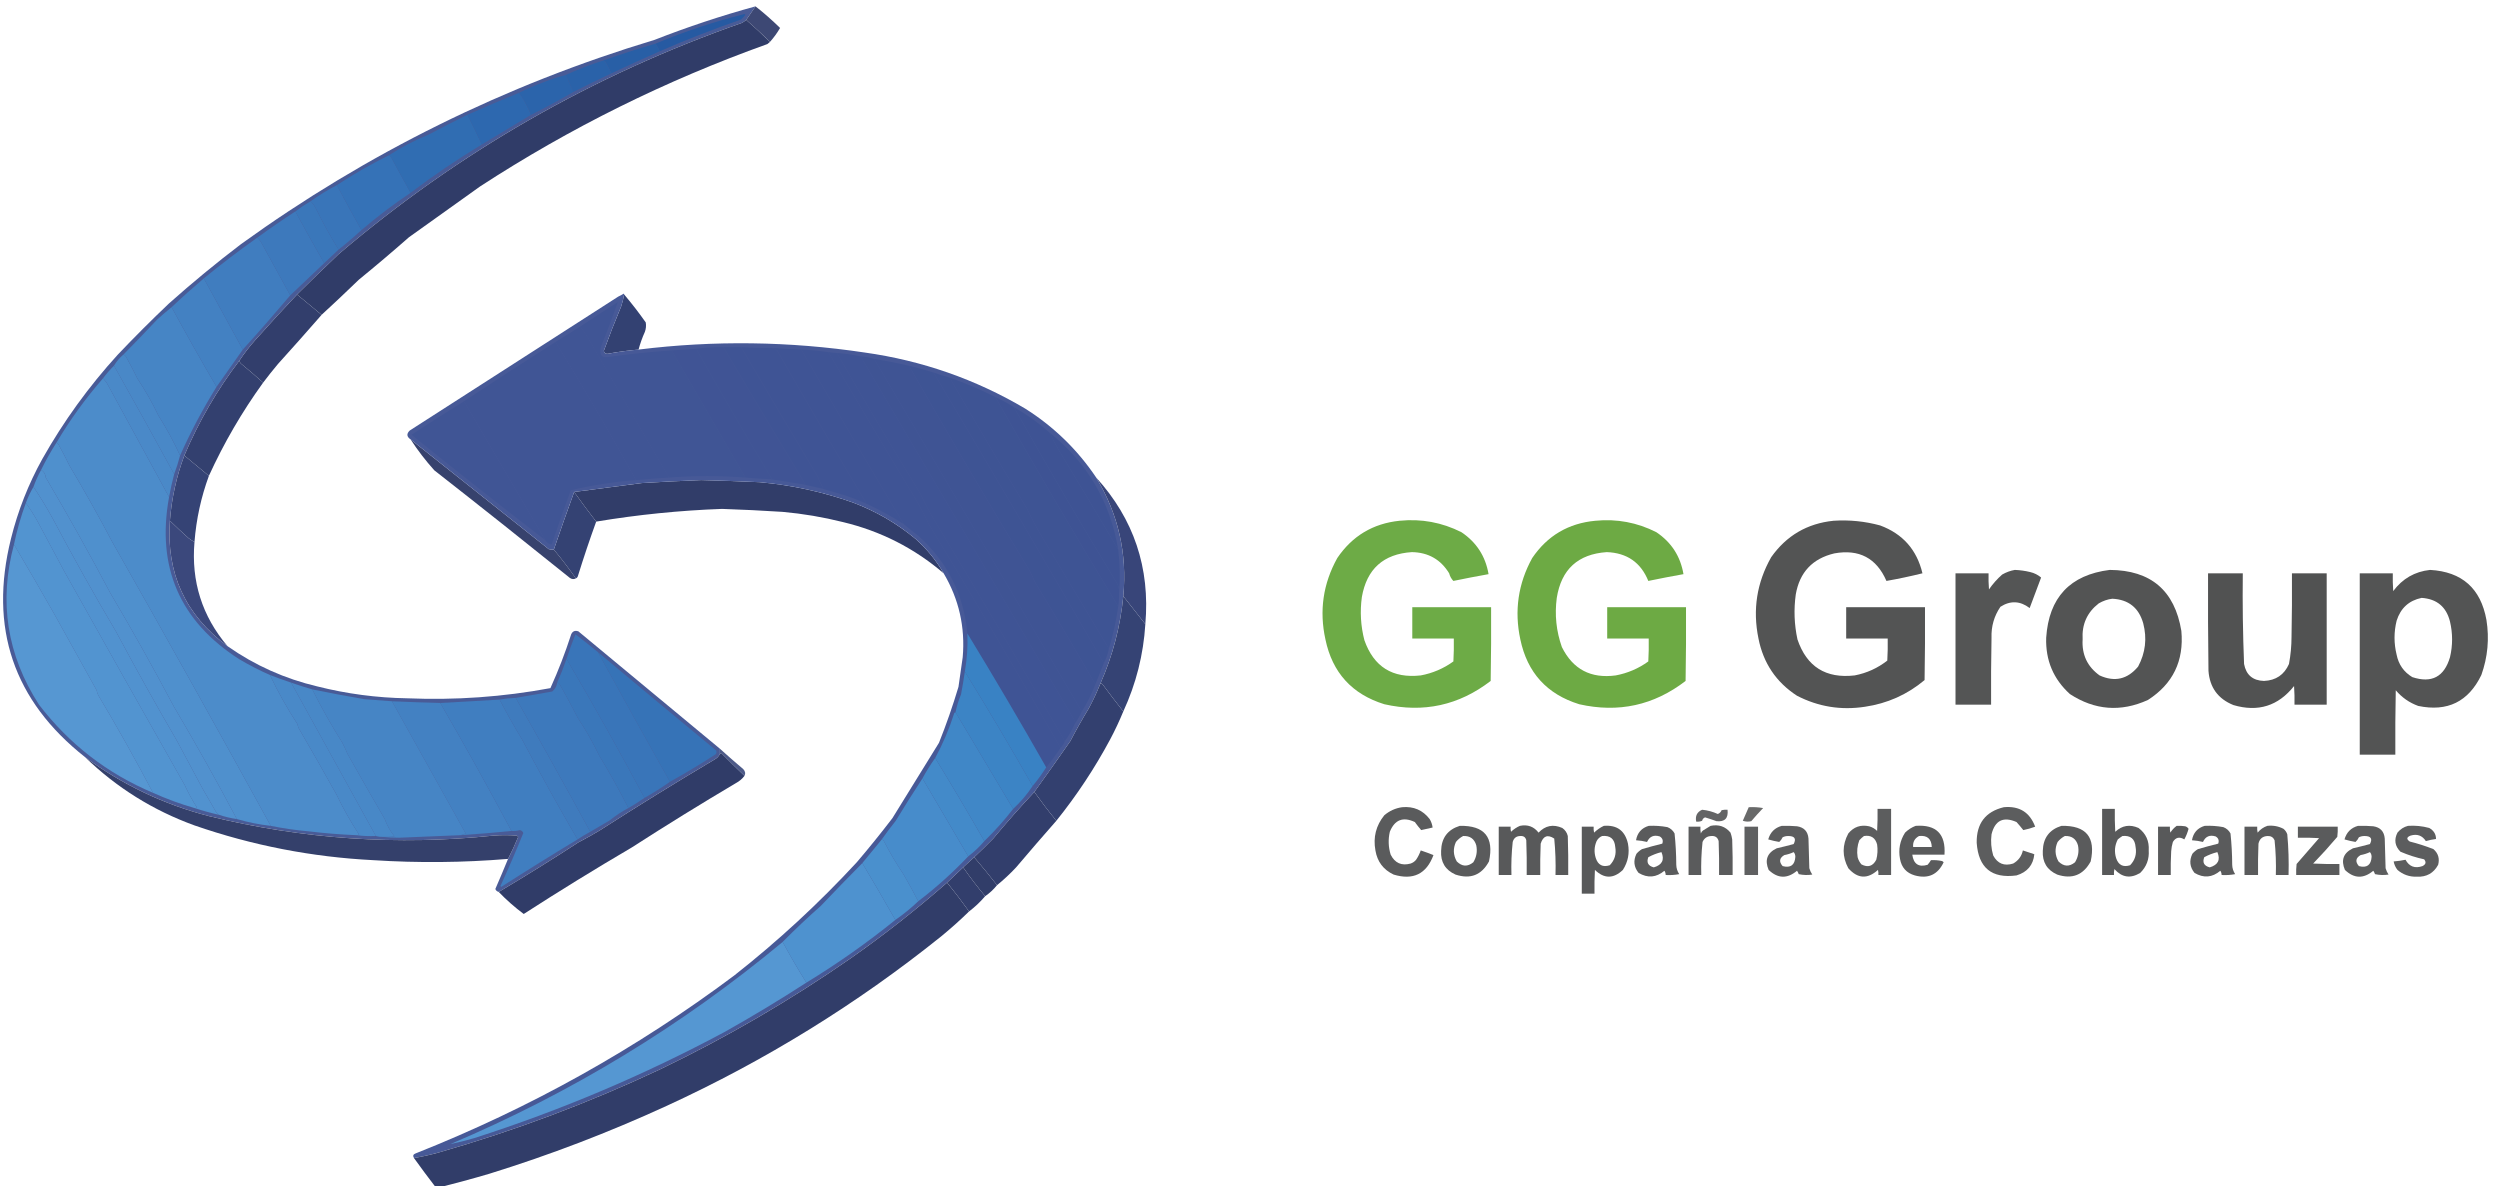 <?xml version="1.0"?>
<svg width="2950" height="1400" xmlns="http://www.w3.org/2000/svg" xmlns:svg="http://www.w3.org/2000/svg" clip-rule="evenodd" fill-rule="evenodd" version="1.1">
 <g class="layer">
  <title>Layer 1</title>
  <g id="svg_1">
   <path d="m891.5,7.5c-3.64,5.32 -7.31,10.65 -11,16c-1.51,1.34 -3.18,2.5 -5,3.5c-176.09,61.68 -334.76,152.68 -476,273c-16.53,15.7 -32.87,31.53 -49,47.5c-16.72,17.74 -33.22,35.74 -49.5,54c-6.76,7.59 -12.93,15.59 -18.5,24c-26.25,34.48 -47.92,71.81 -65,112c-9.27,24.76 -14.94,50.43 -17,77c-4.48,61.91 18.18,111.24 68,148c32.16,22.57 67.49,38.4 106,47.5c34.79,8.75 70.12,13.42 106,14c56.83,2.39 113.17,-1.61 169,-12c9.33,-20.65 17.5,-41.81 24.5,-63.5c1.69,-3.71 4.52,-4.88 8.5,-3.5c55.7,46.17 111.36,92.34 167,138.5c0,2 0,4 0,6c-1.21,2.8 -3.21,4.96 -6,6.5c-45.91,27.28 -91.24,55.28 -136,84c-8.17,4.92 -16.51,9.59 -25,14c-30.97,20.15 -62.3,39.65 -94,58.5c-1.96,-0.48 -3.3,-1.64 -4,-3.5c5.15,-11.8 10.15,-23.63 15,-35.5c4.34,-8.39 8.34,-17.06 12,-26c-0.53,-0.69 -1.19,-1.19 -2,-1.5c-9,-0.67 -18,-0.67 -27,0c-113.36,11.9 -225.36,4.23 -336,-23c-53.24,-13.79 -101.9,-36.95 -146,-69.5c-84.63,-66.7 -113.79,-152.7 -87.5,-258c8.21,-32.96 20.54,-64.3 37,-94c25.02,-44.36 54.69,-85.36 89,-123c19.6,-20.65 39.76,-40.82 60.5,-60.5c27.46,-24.47 55.79,-47.8 85,-70c148.56,-107.28 311.23,-187.61 488,-241c38.98,-15.27 78.65,-28.44 119,-39.5z" fill="#405392" id="svg_2" opacity="0.95"/>
  </g>
  <g id="svg_3">
   <path d="m891.5,7.5c10.11,7.94 19.78,16.44 29,25.5c-3.46,5.95 -7.46,11.45 -12,16.5c-8.93,-8.93 -18.27,-17.6 -28,-26c3.69,-5.35 7.36,-10.68 11,-16z" fill="#313d6c" id="svg_4" opacity="0.94"/>
  </g>
  <g id="svg_5">
   <path d="m880.5,23.5c9.73,8.4 19.07,17.07 28,26c-0.93,0.82 -1.93,1.65 -3,2.5c-119.86,42.91 -232.86,98.91 -339,168c-28,20 -56,40 -84,60c-19.37,17.04 -39.04,33.71 -59,50c-14.54,14.04 -29.2,27.87 -44,41.5c-9.65,-7.98 -19.31,-15.98 -29,-24c16.13,-15.97 32.47,-31.8 49,-47.5c141.24,-120.32 299.91,-211.32 476,-273c1.82,-1 3.49,-2.16 5,-3.5z" fill="#2f3b67" id="svg_6" opacity="0.99"/>
  </g>
  <g id="svg_7">
   <path d="m778.5,60.5c-1.42,-3.17 -3.08,-6.17 -5,-9c33.92,-14.2 68.92,-25.86 105,-35c0.33,0.33 0.67,0.67 1,1c-1.48,1.98 -3.15,3.82 -5,5.5c-32.58,11.3 -64.58,23.8 -96,37.5z" fill="#265aa2" id="svg_8"/>
  </g>
  <g id="svg_9">
   <path d="m773.5,51.5c1.92,2.83 3.58,5.83 5,9c-19.15,8.41 -38.15,17.08 -57,26c-2.27,-4.77 -4.77,-9.44 -7.5,-14c-0.67,-0.75 -1.5,-1.09 -2.5,-1c20.41,-7.27 41.07,-13.94 62,-20z" fill="#285fa6" id="svg_10"/>
  </g>
  <g id="svg_101">
   <path d="m30.5,593.5c5.31,7.26 10.14,14.93 14.5,23c10.33,19.33 20.67,38.67 31,58c47.04,84.08 94.37,168.08 142,252c4.18,9.2 9.02,18.04 14.5,26.5c-0.95,0.48 -1.95,0.65 -3,0.5c-16.78,-4.81 -33.11,-10.81 -49,-18c-20.46,-38.93 -41.96,-77.26 -64.5,-115c-0.97,-1.89 -1.64,-3.89 -2,-6c-16.67,-30 -33.33,-60 -50,-90c-15.59,-27.53 -31.43,-54.86 -47.5,-82c3.44,-16.66 8.11,-32.99 14,-49z" fill="#5294d0" id="svg_102"/>
  </g>
  <g id="svg_99">
   <path d="m677.5,580.5c8.41,11.82 17.08,23.48 26,35c-7.63,21.06 -14.8,42.4 -21.5,64c-0.38,1.44 -1.21,2.44 -2.5,3c-8.19,-11.73 -16.86,-23.07 -26,-34c7.82,-22.81 15.82,-45.48 24,-68z" fill="#334172" id="svg_100" opacity="0.99"/>
  </g>
  <g id="svg_97">
   <path d="m39.5,574.5c7.98,11.94 15.48,24.27 22.5,37c23.97,45.28 48.97,89.95 75,134c23.21,43.41 47.21,86.41 72,129c10,18.67 20,37.33 30,56c5,8.67 10,17.33 15,26c1.06,2.16 2.56,3.83 4.5,5c-9.89,-2.22 -19.56,-4.89 -29,-8c1.05,0.15 2.05,-0.02 3,-0.5c-5.48,-8.46 -10.32,-17.3 -14.5,-26.5c-47.63,-83.92 -94.96,-167.92 -142,-252c-10.33,-19.33 -20.67,-38.67 -31,-58c-4.36,-8.07 -9.19,-15.74 -14.5,-23c2.44,-6.66 5.44,-13 9,-19z" fill="#5192cf" id="svg_98"/>
  </g>
  <g id="svg_95">
   <path d="m1113.5,676.5c-34.56,-29.61 -74.22,-49.78 -119,-60.5c-23.35,-5.84 -47.02,-9.84 -71,-12c-23.82,-1.54 -47.65,-2.71 -71.5,-3.5c-49.83,1.8 -99.33,6.8 -148.5,15c-8.92,-11.52 -17.59,-23.18 -26,-35c26.64,-3.56 53.31,-7.06 80,-10.5c23.33,-1.43 46.66,-2.59 70,-3.5c23.01,0.6 46.01,1.43 69,2.5c37.78,3.39 74.44,11.39 110,24c27.04,10.19 51.71,24.52 74,43c13.29,11.82 24.29,25.32 33,40.5z" fill="#303c68" id="svg_96" opacity="0.99"/>
  </g>
  <g id="svg_93">
   <path d="m48.5,554.5c3.32,1.94 5.15,4.94 5.5,9c26.36,44.72 51.7,90.05 76,136c26.03,44.05 51.03,88.72 75,134c25.91,43.83 50.74,88.16 74.5,133c-7.25,-1.05 -14.25,-2.71 -21,-5c-1.94,-1.17 -3.44,-2.84 -4.5,-5c-5,-8.67 -10,-17.33 -15,-26c-10,-18.67 -20,-37.33 -30,-56c-24.79,-42.59 -48.79,-85.59 -72,-129c-26.03,-44.05 -51.03,-88.72 -75,-134c-7.02,-12.73 -14.52,-25.06 -22.5,-37c2.45,-6.9 5.45,-13.57 9,-20z" fill="#5191ce" id="svg_94"/>
  </g>
  <g id="svg_91">
   <path d="m217.5,537.5c9.65,7.98 19.31,15.98 29,24c-9.24,25.19 -14.91,51.19 -17,78c-2.43,-1.25 -4.77,-2.75 -7,-4.5c-7.53,-6.7 -14.86,-13.53 -22,-20.5c2.06,-26.57 7.73,-52.24 17,-77z" fill="#344274" id="svg_92" opacity="0.99"/>
  </g>
  <g id="svg_89">
   <path d="m66.5,522.5c0.96,0.45 1.79,1.12 2.5,2c4.62,8.25 8.96,16.58 13,25c17.74,29.81 34.74,60.14 51,91c63,111.02 125.17,222.35 186.5,334c-13.62,-1.52 -26.95,-4.19 -40,-8c-23.76,-44.84 -48.59,-89.17 -74.5,-133c-23.97,-45.28 -48.97,-89.95 -75,-134c-24.3,-45.95 -49.64,-91.28 -76,-136c-0.35,-4.06 -2.18,-7.06 -5.5,-9c5.46,-11.13 11.46,-21.79 18,-32z" fill="#4f90cd" id="svg_90"/>
  </g>
  <g id="svg_87">
   <path d="m484.5,518.5c54.3,43.16 108.64,86.32 163,129.5c1.97,0.5 3.97,0.66 6,0.5c9.14,10.93 17.81,22.27 26,34c-2.27,1.26 -4.61,1.1 -7,-0.5c-53.05,-42.71 -106.38,-85.05 -160,-127c-10.34,-11.49 -19.67,-23.66 -28,-36.5z" fill="#2f3b67" id="svg_88" opacity="0.96"/>
  </g>
  <g id="svg_85">
   <path d="m1238.5,510.5c44.47,35.53 71.47,81.53 81,138c-23.21,-39.4 -46.71,-78.74 -70.5,-118c-3.78,-6.56 -7.28,-13.23 -10.5,-20z" fill="#116cb2" id="svg_86"/>
  </g>
  <g id="svg_83">
   <path d="m1196.5,480.5c15.09,8.54 29.09,18.54 42,30c3.22,6.77 6.72,13.44 10.5,20c23.79,39.26 47.29,78.6 70.5,118c2.11,17.44 2.45,34.77 1,52c0.61,-5.12 -0.56,-9.79 -3.5,-14c-41.46,-67.93 -81.63,-136.6 -120.5,-206z" fill="#156eb4" id="svg_84"/>
  </g>
  <g id="svg_81">
   <path d="m547.5,473.5c31.99,54.63 63.99,109.3 96,164c-53.06,-40.88 -105.73,-82.38 -158,-124.5c20.55,-13.44 41.22,-26.6 62,-39.5z" fill="#5295d1" id="svg_82"/>
  </g>
  <g id="svg_79">
   <path d="m1174.5,468.5c7.65,3.49 14.99,7.49 22,12c38.87,69.4 79.04,138.07 120.5,206c2.94,4.21 4.11,8.88 3.5,14c0.16,5.05 -0.17,10.05 -1,15c-49.62,-81.58 -97.96,-163.91 -145,-247z" fill="#1870b6" id="svg_80"/>
  </g>
  <g id="svg_77">
   <path d="m1120.5,445.5c18.38,6.52 36.38,14.18 54,23c47.04,83.09 95.38,165.42 145,247c-2.38,17.07 -6.05,33.74 -11,50c-26.49,-44.31 -52.99,-88.64 -79.5,-133c-6.21,-10.42 -11.88,-21.09 -17,-32c-31.03,-51.39 -61.53,-103.06 -91.5,-155z" fill="#1c73b8" id="svg_78"/>
  </g>
  <g id="svg_75">
   <path d="m121.5,446.5c2.63,2.58 4.8,5.58 6.5,9c23.86,43.73 47.7,87.4 71.5,131c-15.09,82.62 12.58,146.46 83,191.5c11.71,6.91 23.71,13.07 36,18.5c9.51,20.01 20.34,39.35 32.5,58c0.33,1.33 0.67,2.67 1,4c15.27,26.2 30.27,52.54 45,79c7.81,16.28 16.64,31.95 26.5,47c-0.83,0.89 -1.83,1.22 -3,1c-18.73,-0.77 -37.39,-2.27 -56,-4.5c-15.26,-1.34 -30.26,-3.51 -45,-6.5c-61.33,-111.65 -123.5,-222.98 -186.5,-334c-16.26,-30.86 -33.26,-61.19 -51,-91c-4.04,-8.42 -8.38,-16.75 -13,-25c-0.71,-0.88 -1.54,-1.55 -2.5,-2c16.02,-27.02 34.35,-52.35 55,-76z" fill="#4c8cca" id="svg_76"/>
  </g>
  <g id="svg_73">
   <path d="m1101.5,439.5c6.24,2.29 12.57,4.29 19,6c29.97,51.94 60.47,103.61 91.5,155c5.12,10.91 10.79,21.58 17,32c26.51,44.36 53.01,88.69 79.5,133c-1.23,6.04 -3.23,11.71 -6,17c-66.23,-114.79 -133.23,-229.13 -201,-343z" fill="#2175ba" id="svg_74"/>
  </g>
  <g id="svg_71">
   <path d="m1072.5,431.5c9.77,2.39 19.43,5.06 29,8c67.77,113.87 134.77,228.21 201,343c-3.35,8.39 -6.68,16.72 -10,25c-23.32,-40.64 -47.15,-80.97 -71.5,-121c-1.81,-4.42 -3.81,-8.75 -6,-13c-48.63,-80.1 -96.13,-160.76 -142.5,-242z" fill="#2377bb" id="svg_72"/>
  </g>
  <g id="svg_69">
   <path d="m134.5,431.5c23.96,42.5 47.63,85.17 71,128c-2.38,9.03 -4.38,18.03 -6,27c-23.8,-43.6 -47.64,-87.27 -71.5,-131c-1.7,-3.42 -3.87,-6.42 -6.5,-9c3.94,-5.28 8.27,-10.28 13,-15z" fill="#4a89c8" id="svg_70"/>
  </g>
  <g id="svg_67">
   <path d="m282.5,425.5c0.36,1.87 1.36,3.37 3,4.5c8.5,7 16.83,14.17 25,21.5c-24.9,34.44 -46.23,71.11 -64,110c-9.69,-8.02 -19.35,-16.02 -29,-24c17.08,-40.19 38.75,-77.52 65,-112z" fill="#323f6e" id="svg_68" opacity="0.99"/>
  </g>
  <g id="svg_65">
   <path d="m1031.5,423.5c13.77,2.26 27.44,4.93 41,8c46.37,81.24 93.87,161.9 142.5,242c2.19,4.25 4.19,8.58 6,13c24.35,40.03 48.18,80.36 71.5,121c-4.29,11.25 -9.63,21.92 -16,32c-81.67,-138.67 -163.34,-277.34 -245,-416z" fill="#287abd" id="svg_66"/>
  </g>
  <g id="svg_63">
   <path d="m1015.5,420.5c5.58,0.37 10.91,1.37 16,3c81.66,138.66 163.33,277.33 245,416c-2.16,5 -4.83,9.67 -8,14c0.01,-1.81 -0.49,-3.48 -1.5,-5c-83.57,-142.82 -167.41,-285.48 -251.5,-428z" fill="#2b7bbe" id="svg_64"/>
  </g>
  <g id="svg_61">
   <path d="m145.5,418.5c1.57,0.44 2.74,1.44 3.5,3c4.62,8.25 8.96,16.58 13,25c9.38,14.09 17.71,28.76 25,44c9.56,15.11 18.06,30.78 25.5,47c-1.97,7.57 -4.3,14.9 -7,22c-23.37,-42.83 -47.04,-85.5 -71,-128c2.98,-4.97 6.64,-9.3 11,-13z" fill="#4988c7" id="svg_62"/>
  </g>
  <g id="svg_59">
   <path d="m987.5,416.5c9.44,0.68 18.77,2.01 28,4c84.09,142.52 167.93,285.18 251.5,428c1.01,1.52 1.51,3.19 1.5,5c-3.24,7.49 -7.24,14.49 -12,21c-50.37,-87.06 -101.53,-173.72 -153.5,-260c-6.19,-10.38 -11.86,-21.05 -17,-32c-33.61,-54.89 -66.45,-110.23 -98.5,-166z" fill="#2e7dc0" id="svg_60"/>
  </g>
  <g id="svg_57">
   <path d="m977.5,415.5c3.31,0.55 6.64,0.88 10,1c32.05,55.77 64.89,111.11 98.5,166c5.14,10.95 10.81,21.62 17,32c51.97,86.28 103.13,172.94 153.5,260c-1.17,3.01 -2.84,5.68 -5,8c-50.73,-88.59 -102.57,-176.59 -155.5,-264c-5.14,-10.95 -10.81,-21.62 -17,-32c-34.36,-56.73 -68.19,-113.73 -101.5,-171z" fill="#327ec0" id="svg_58"/>
  </g>
  <g id="svg_55">
   <path d="m945.5,412.5c10.77,0.45 21.43,1.45 32,3c33.31,57.27 67.14,114.27 101.5,171c6.19,10.38 11.86,21.05 17,32c52.93,87.41 104.77,175.41 155.5,264c-5.31,7.97 -10.98,15.64 -17,23c-30.21,-53.19 -61.21,-105.86 -93,-158c-4.19,-45.55 -23.19,-83.71 -57,-114.5c-6.19,-4.7 -12.19,-9.53 -18,-14.5c-40.87,-68.41 -81.2,-137.08 -121,-206z" fill="#3480c2" id="svg_56"/>
  </g>
  <g id="svg_53">
   <path d="m910.5,410.5c11.65,0.87 23.32,1.53 35,2c39.8,68.92 80.13,137.59 121,206c-14.73,-9.37 -30.07,-17.7 -46,-25c0.54,-0.06 0.88,-0.39 1,-1c-35.35,-59.37 -70.18,-119.04 -104.5,-179c-2.05,-1.43 -4.21,-2.43 -6.5,-3z" fill="#3982c4" id="svg_54"/>
  </g>
  <g id="svg_51">
   <path d="m821.5,411.5c28.85,51.36 58.52,102.36 89,153c-0.12,0.61 -0.46,0.94 -1,1c-10.04,-0.37 -20.04,-1.04 -30,-2c-29,-50 -58,-100 -87,-150c9.66,-0.7 19.33,-1.37 29,-2z" fill="#438ac9" id="svg_52"/>
  </g>
  <g id="svg_49">
   <path d="m874.5,409.5c11.97,0.92 23.97,1.25 36,1c2.29,0.57 4.45,1.57 6.5,3c34.32,59.96 69.15,119.63 104.5,179c-0.12,0.61 -0.46,0.94 -1,1c-7.73,-3.23 -15.56,-6.23 -23.5,-9c-9.31,-2.62 -18.47,-5.28 -27.5,-8c0.74,0.13 1.41,-0.04 2,-0.5c-2.65,-4.3 -4.82,-8.8 -6.5,-13.5c-30.42,-50.9 -60.59,-101.9 -90.5,-153z" fill="#3c84c5" id="svg_50"/>
  </g>
  <g id="svg_47">
   <path d="m853.5,409.5c7,0 14,0 21,0c29.91,51.1 60.08,102.1 90.5,153c1.68,4.7 3.85,9.2 6.5,13.5c-0.59,0.46 -1.26,0.63 -2,0.5c-7.43,-1.68 -14.76,-3.34 -22,-5c1.53,-0.02 2.03,-0.68 1.5,-2c-32.1,-53.2 -63.93,-106.53 -95.5,-160z" fill="#3f86c6" id="svg_48"/>
  </g>
  <g id="svg_45">
   <path d="m853.5,409.5c31.57,53.47 63.4,106.8 95.5,160c0.53,1.32 0.03,1.98 -1.5,2c-12.81,-1.92 -25.48,-3.92 -38,-6c0.54,-0.06 0.88,-0.39 1,-1c-30.48,-50.64 -60.15,-101.64 -89,-153c10.62,-1.33 21.29,-1.99 32,-2z" fill="#4188c8" id="svg_46"/>
  </g>
  <g id="svg_43">
   <path d="m655.5,403.5c32.96,53.59 64.63,107.92 95,163c-26.01,1.97 -51.67,5.97 -77,12c-7.79,21.19 -15.29,42.52 -22.5,64c-3.12,-0.18 -5.62,-1.84 -7.5,-5c-32.01,-54.7 -64.01,-109.37 -96,-164c35.69,-23.66 71.69,-47 108,-70z" fill="#4e93d0" id="svg_44"/>
  </g>
  <g id="svg_41">
   <path d="m684.5,385.5c2.72,3.09 5.22,6.42 7.5,10c32.26,56.19 64.76,112.19 97.5,168c-13.01,0.8 -26.01,1.8 -39,3c-30.37,-55.08 -62.04,-109.41 -95,-163c9.64,-5.97 19.31,-11.97 29,-18z" fill="#4a8fcd" id="svg_42"/>
  </g>
  <g id="svg_39">
   <path d="m736.5,347.5c8.96,10.57 17.46,21.57 25.5,33c0.61,3.74 0.28,7.4 -1,11c-3.08,6.82 -5.58,13.82 -7.5,21c-12.26,1.04 -24.42,2.7 -36.5,5c-2.56,0.14 -4.06,-1.03 -4.5,-3.5c6.4,-17.65 13.24,-35.15 20.5,-52.5c1.48,-4.61 2.65,-9.27 3.5,-14z" fill="#334172" id="svg_40" opacity="1"/>
  </g>
  <g id="svg_37">
   <path d="m202.5,362.5c17.16,31.65 34.82,62.98 53,94c-16.2,26.07 -30.53,53.07 -43,81c-7.44,-16.22 -15.94,-31.89 -25.5,-47c-7.29,-15.24 -15.62,-29.91 -25,-44c-4.04,-8.42 -8.38,-16.75 -13,-25c-0.76,-1.56 -1.93,-2.56 -3.5,-3c13.49,-13.66 26.83,-27.49 40,-41.5c5.54,-5.04 11.21,-9.88 17,-14.5z" fill="#4685c5" id="svg_38"/>
  </g>
  <g id="svg_35">
   <path d="m792.5,413.5c29,50 58,100 87,150c-30.01,-2.28 -60.01,-2.28 -90,0c-32.74,-55.81 -65.24,-111.81 -97.5,-168c-2.28,-3.58 -4.78,-6.91 -7.5,-10c14.66,-9.8 29.49,-19.47 44.5,-29c-6.18,17.63 -12.85,35.3 -20,53c-0.67,3 -0.67,6 0,9c1.64,2.42 3.97,3.42 7,3c25.42,-3.56 50.92,-6.23 76.5,-8z" fill="#478dcb" id="svg_36"/>
  </g>
  <g id="svg_33">
   <path d="m350.5,347.5c9.69,8.02 19.35,16.02 29,24c-16.96,19.46 -34.12,38.8 -51.5,58c-6.08,7.23 -11.91,14.57 -17.5,22c-8.17,-7.33 -16.5,-14.5 -25,-21.5c-1.64,-1.13 -2.64,-2.63 -3,-4.5c5.57,-8.41 11.74,-16.41 18.5,-24c16.28,-18.26 32.78,-36.26 49.5,-54z" fill="#313d6b" id="svg_34" opacity="0.99"/>
  </g>
  <g id="svg_31">
   <path d="m736.5,347.5c-0.85,4.73 -2.02,9.39 -3.5,14c-7.26,17.35 -14.1,34.85 -20.5,52.5c0.44,2.47 1.94,3.64 4.5,3.5c12.08,-2.3 24.24,-3.96 36.5,-5c89.12,-11.01 178.12,-9.84 267,3.5c67.53,9.51 130.53,31.51 189,66c33.76,21.26 61.76,48.43 84,81.5c26.08,43.05 36.75,89.71 32,140c-3.51,35.84 -12.51,70.17 -27,103c-3.93,9.85 -8.43,19.52 -13.5,29c-7.73,12.74 -15.07,25.74 -22,39c-14.02,20.18 -28.19,40.18 -42.5,60c-16.67,17.84 -32.84,36.18 -48.5,55c-7.4,7.56 -14.9,14.9 -22.5,22c-4.36,4.03 -8.69,8.03 -13,12c-6.36,6.03 -12.69,12.03 -19,18c-36.43,31.93 -74.43,61.77 -114,89.5c-71.23,49.47 -146.23,93.14 -225,131c-84.2,39.58 -171.2,72.25 -261,98c-9.59,2.65 -19.26,4.81 -29,6.5c-1.63,-2.62 -0.96,-4.45 2,-5.5c135.19,-53.57 260.52,-123.57 376,-210c51.58,-40.57 99.74,-85.07 144.5,-133.5c14.48,-16.97 28.48,-34.3 42,-52c18.33,-29.67 36.67,-59.33 55,-89c8.66,-21.65 16.33,-43.65 23,-66c1.78,-11.65 3.44,-23.32 5,-35c3.04,-35.52 -4.46,-68.52 -22.5,-99c-8.71,-15.18 -19.71,-28.68 -33,-40.5c-22.29,-18.48 -46.96,-32.81 -74,-43c-35.56,-12.61 -72.22,-20.61 -110,-24c-22.99,-1.07 -45.99,-1.9 -69,-2.5c-23.34,0.91 -46.67,2.07 -70,3.5c-26.69,3.44 -53.36,6.94 -80,10.5c-8.18,22.52 -16.18,45.19 -24,68c-2.03,0.16 -4.03,0 -6,-0.5c-54.36,-43.18 -108.7,-86.34 -163,-129.5c-4.67,-3.15 -5,-6.65 -1,-10.5c82,-52.67 164,-105.33 246,-158c2.25,-1.04 4.41,-2.21 6.5,-3.5c0.4,0.23 0.57,0.56 0.5,1z" fill="#405393" id="svg_32" opacity="0.96"/>
  </g>
  <g id="svg_29">
   <path d="m240.5,328.5c15.33,28 30.67,56 46,84c-10.35,14.7 -20.68,29.37 -31,44c-18.18,-31.02 -35.84,-62.35 -53,-94c12.34,-11.68 25.01,-23.01 38,-34z" fill="#4381c2" id="svg_30"/>
  </g>
  <g id="svg_27">
   <path d="m303.5,280.5c2.28,1.83 4.11,4.16 5.5,7c11.18,20.36 22.35,40.69 33.5,61c-18.32,21.65 -36.99,42.99 -56,64c-15.33,-28 -30.67,-56 -46,-84c20.43,-16.77 41.43,-32.77 63,-48z" fill="#407dbf" id="svg_28"/>
  </g>
  <g id="svg_25">
   <path d="m348.5,249.5c11.08,20.49 22.41,40.82 34,61c-13.33,12.67 -26.67,25.33 -40,38c-11.15,-20.31 -22.32,-40.64 -33.5,-61c-1.39,-2.84 -3.22,-5.17 -5.5,-7c14.72,-10.72 29.72,-21.05 45,-31z" fill="#3d79bc" id="svg_26"/>
  </g>
  <g id="svg_23">
   <path d="m366.5,237.5c2.63,2.58 4.8,5.58 6.5,9c8.07,16.48 16.9,32.48 26.5,48c-5.64,5.3 -11.31,10.64 -17,16c-11.59,-20.18 -22.92,-40.51 -34,-61c5.71,-4.36 11.71,-8.36 18,-12z" fill="#3a77ba" id="svg_24"/>
  </g>
  <g id="svg_21">
   <path d="m397.5,218.5c9.41,17.82 19.08,35.49 29,53c-8.68,8.01 -17.68,15.68 -27,23c-9.6,-15.52 -18.43,-31.52 -26.5,-48c-1.7,-3.42 -3.87,-6.42 -6.5,-9c9.82,-7.08 20.16,-13.42 31,-19z" fill="#3975b9" id="svg_22"/>
  </g>
  <g id="svg_19">
   <path d="m458.5,183.5c1.57,0.44 2.74,1.44 3.5,3c7.41,13.78 14.91,27.45 22.5,41c-20.18,13.51 -39.52,28.18 -58,44c-9.92,-17.51 -19.59,-35.18 -29,-53c19.51,-12.93 39.84,-24.59 61,-35z" fill="#3572b7" id="svg_20"/>
  </g>
  <g id="svg_17">
   <path d="m551.5,135.5c5.94,11.54 11.61,23.21 17,35c-29.04,17.51 -57.04,36.51 -84,57c-7.59,-13.55 -15.09,-27.22 -22.5,-41c-0.76,-1.56 -1.93,-2.56 -3.5,-3c14.82,-9.62 30.49,-17.79 47,-24.5c15.2,-8.1 30.54,-15.93 46,-23.5z" fill="#306db2" id="svg_18"/>
  </g>
  <g id="svg_15">
   <path d="m612.5,109.5c5.55,8.17 10.21,16.84 14,26c-19.31,11.63 -38.64,23.3 -58,35c-5.39,-11.79 -11.06,-23.46 -17,-35c20.26,-8.97 40.59,-17.63 61,-26z" fill="#2d68af" id="svg_16"/>
  </g>
  <g id="svg_13">
   <path d="m667.5,88.5c3.02,6.7 6.02,13.37 9,20c-16.37,9.52 -33.04,18.52 -50,27c-3.79,-9.16 -8.45,-17.83 -14,-26c9.46,-4.62 19.13,-8.78 29,-12.5c8.49,-3.33 17.16,-6.16 26,-8.5z" fill="#2b64ab" id="svg_14"/>
  </g>
  <g id="svg_11">
   <path d="m711.5,71.5c1,-0.09 1.83,0.25 2.5,1c2.73,4.56 5.23,9.23 7.5,14c-15.15,7.08 -30.15,14.41 -45,22c-2.98,-6.63 -5.98,-13.3 -9,-20c14.24,-6.53 28.91,-12.19 44,-17z" fill="#2a62a9" id="svg_12"/>
  </g>
  <g id="svg_103">
   <path d="m1651.5,614.5c25.71,-2.58 50.05,1.92 73,13.5c17.73,11.9 28.4,28.4 32,49.5c-13.86,2.47 -27.69,5.14 -41.5,8c-2.39,-2.43 -4.06,-5.43 -5,-9c-9.98,-16.33 -24.65,-24.66 -44,-25c-33.53,2.2 -53.2,19.86 -59,53c-2.36,17.2 -1.36,34.2 3,51c11.07,31.38 33.24,45.21 66.5,41.5c14.09,-2.63 26.93,-8.13 38.5,-16.5c0.5,-8.99 0.67,-17.99 0.5,-27c-16.33,0 -32.67,0 -49,0c0,-12.33 0,-24.67 0,-37c31,0 62,0 93,0c0.17,29 0,58 -0.5,87c-37.42,28.81 -79.25,37.98 -125.5,27.5c-38.17,-11.84 -61.34,-37.34 -69.5,-76.5c-7.42,-33.83 -2.75,-65.83 14,-96c17.65,-26.07 42.15,-40.74 73.5,-44z" fill="#6aa943" id="svg_104" opacity="0.98"/>
  </g>
  <g id="svg_105">
   <path d="m1882.5,614.5c25.38,-2.49 49.38,2.01 72,13.5c17.74,11.91 28.41,28.41 32,49.5c-13.86,2.47 -27.69,5.14 -41.5,8c-8.83,-21.78 -25.16,-33.12 -49,-34c-33.98,2.32 -53.65,20.32 -59,54c-2.63,19.83 -0.63,39.16 6,58c13,26.26 34.17,37.42 63.5,33.5c14.09,-2.63 26.93,-8.13 38.5,-16.5c0.5,-8.99 0.67,-17.99 0.5,-27c-16.33,0 -32.67,0 -49,0c0,-12.33 0,-24.67 0,-37c31,0 62,0 93,0c0.17,29 0,58 -0.5,87c-37.41,28.81 -79.24,37.97 -125.5,27.5c-38.14,-11.81 -61.31,-37.31 -69.5,-76.5c-7.26,-33.82 -2.6,-65.82 14,-96c17.89,-26.36 42.72,-41.03 74.5,-44z" fill="#6aa841" id="svg_106" opacity="0.98"/>
  </g>
  <g id="svg_107">
   <path d="m2163.5,614.5c18.66,-1.23 36.99,0.61 55,5.5c26.71,9.88 43.38,28.71 50,56.5c-14.05,3.48 -28.21,6.48 -42.5,9c-11.74,-26.96 -32.24,-37.79 -61.5,-32.5c-25.8,6.14 -40.97,22.31 -45.5,48.5c-2.45,17.79 -1.78,35.46 2,53c10.93,32.23 33.43,46.39 67.5,42.5c14.3,-2.76 27.13,-8.59 38.5,-17.5c0.5,-8.66 0.67,-17.33 0.5,-26c-16.33,0 -32.67,0 -49,0c0,-12.33 0,-24.67 0,-37c31,0 62,0 93,0c0.17,28.67 0,57.34 -0.5,86c-20.4,17.11 -43.9,27.61 -70.5,31.5c-28.12,4.31 -54.78,-0.02 -80,-13c-24.59,-15.96 -39.75,-38.46 -45.5,-67.5c-7,-33.98 -2,-65.98 15,-96c17.96,-25.45 42.46,-39.78 73.5,-43z" fill="#505151" id="svg_108" opacity="0.98"/>
  </g>
  <g id="svg_113">
   <path d="m16.5,642.5c16.07,27.14 31.91,54.47 47.5,82c16.67,30 33.33,60 50,90c0.36,2.11 1.03,4.11 2,6c22.54,37.74 44.04,76.07 64.5,115c-53.95,-22.74 -98.78,-57.41 -134.5,-104c-37.76,-58.58 -47.6,-121.58 -29.5,-189z" fill="#5697d2" id="svg_114"/>
  </g>
  <g id="svg_111">
   <path d="m200.5,614.5c7.14,6.97 14.47,13.8 22,20.5c2.23,1.75 4.57,3.25 7,4.5c-4.02,46.59 8.98,87.59 39,123c-49.82,-36.76 -72.48,-86.09 -68,-148z" fill="#374579" id="svg_112" opacity="0.98"/>
  </g>
  <g id="svg_109">
   <path d="m1293.5,563.5c44.43,48.95 63.76,106.62 58,173c-8.67,-11 -17.33,-22 -26,-33c4.75,-50.29 -5.92,-96.95 -32,-140z" fill="#374478" id="svg_110" opacity="0.99"/>
  </g>
  <g id="svg_115">
   <path d="m2377.5,672.5c6.08,0.23 12.08,1.06 18,2.5c4.93,1.13 9.26,3.3 13,6.5c-4.6,11.96 -9.1,23.96 -13.5,36c-11.23,-8.51 -22.73,-9.01 -34.5,-1.5c-7.45,10.96 -10.95,23.13 -10.5,36.5c-0.5,26.33 -0.67,52.66 -0.5,79c-14,0 -28,0 -42,0c0,-51.67 0,-103.33 0,-155c13,0 26,0 39,0c-0.17,6.34 0,12.68 0.5,19c4.42,-6.43 9.59,-12.26 15.5,-17.5c4.8,-2.76 9.8,-4.6 15,-5.5z" fill="#505151" id="svg_116" opacity="0.97"/>
  </g>
  <g id="svg_117">
   <path d="m2489.5,672.5c48.48,0.31 76.65,24.31 84.5,72c3.23,35.37 -9.94,62.54 -39.5,81.5c-31.96,14.48 -62.62,12.14 -92,-7c-19.52,-17.7 -28.86,-39.87 -28,-66.5c3.15,-47.47 28.15,-74.14 75,-80zm3,34c19.1,0.93 31.26,10.59 36.5,29c4.64,17.81 2.64,34.81 -6,51c-12.49,15.1 -27.66,18.6 -45.5,10.5c-14.41,-10.34 -21.08,-24.51 -20,-42.5c-1.08,-17.66 5.25,-31.83 19,-42.5c5.09,-2.97 10.42,-4.81 16,-5.5z" fill="#505151" id="svg_118" opacity="0.98"/>
  </g>
  <g id="svg_119">
   <path d="m2867.5,672.5c37.61,2.1 59.77,21.77 66.5,59c3.52,22.22 1.52,43.89 -6,65c-15.24,31.54 -40.08,43.7 -74.5,36.5c-10.47,-3.8 -19.3,-9.97 -26.5,-18.5c-0.5,25.33 -0.67,50.66 -0.5,76c-14,0 -28,0 -42,0c0,-71.33 0,-142.67 0,-214c13,0 26,0 39,0c-0.17,7.01 0,14.01 0.5,21c10.91,-14.7 25.41,-23.04 43.5,-25zm-10,33c17.99,1.24 29.16,10.57 33.5,28c3.29,14 3.29,28 0,42c-6.84,23.2 -21.67,31.04 -44.5,23.5c-10.03,-6.05 -16.19,-14.88 -18.5,-26.5c-3.28,-13.34 -3.28,-26.67 0,-40c4.68,-14.86 14.52,-23.86 29.5,-27z" fill="#505151" id="svg_120" opacity="0.98"/>
  </g>
  <g id="svg_121">
   <path d="m2605.5,676.5c13.67,0 27.33,0 41,0c-0.42,35.69 0.08,71.35 1.5,107c2.44,12.93 10.27,19.6 23.5,20c14.06,-0.6 23.9,-7.27 29.5,-20c1.98,-10.56 2.98,-21.23 3,-32c0.5,-25 0.67,-50 0.5,-75c13.67,0 27.33,0 41,0c0,51.67 0,103.33 0,155c-12.67,0 -25.33,0 -38,0c0.17,-7.34 0,-14.67 -0.5,-22c-18.66,23.55 -42.5,31.05 -71.5,22.5c-18.25,-7.31 -28.08,-20.81 -29.5,-40.5c-0.5,-38.33 -0.67,-76.67 -0.5,-115z" fill="#505151" id="svg_122" opacity="0.99"/>
  </g>
  <g id="svg_163">
   <path d="m1220.5,934.5c8.31,11.64 16.98,22.98 26,34c-16,18.17 -31.83,36.5 -47.5,55c-7.09,7.59 -14.59,14.59 -22.5,21c-8.78,-11.25 -17.78,-22.25 -27,-33c7.6,-7.1 15.1,-14.44 22.5,-22c15.66,-18.82 31.83,-37.16 48.5,-55z" fill="#313d6b" id="svg_164" opacity="0.99"/>
  </g>
  <g id="svg_161">
   <path d="m1088.5,918.5c17.95,30.56 35.95,61.22 54,92c-18.34,19.3 -38,36.97 -59,53c-5.55,-10.77 -11.39,-21.44 -17.5,-32c-8.42,-12.51 -16.09,-25.51 -23,-39c-0.71,-0.88 -1.54,-1.55 -2.5,-2c5.24,-7.45 10.74,-14.79 16.5,-22c10.27,-16.9 20.77,-33.57 31.5,-50z" fill="#478ccb" id="svg_162"/>
  </g>
  <g id="svg_159">
   <path d="m100.5,893.5c44.1,32.55 92.76,55.71 146,69.5c110.64,27.23 222.64,34.9 336,23c9,-0.67 18,-0.67 27,0c0.81,0.31 1.47,0.81 2,1.5c-3.66,8.94 -7.66,17.61 -12,26c-52.97,4.41 -105.97,4.91 -159,1.5c-72.32,-3.66 -142.65,-17.33 -211,-41c-48.95,-17.78 -91.95,-44.62 -129,-80.5z" fill="#303c68" id="svg_160" opacity="0.98"/>
  </g>
  <g id="svg_157">
   <path d="m1103.5,894.5c19.83,32.33 39.17,65 58,98c-5.7,6.7 -12.04,12.7 -19,18c-18.05,-30.78 -36.05,-61.44 -54,-92c4.5,-8.34 9.5,-16.34 15,-24z" fill="#438ac9" id="svg_158"/>
  </g>
  <g id="svg_155">
   <path d="m878.5,915.5c-2.7,3.53 -6.04,6.36 -10,8.5c-41.54,24.59 -82.54,49.93 -123,76c-43.09,25.29 -85.59,51.46 -127.5,78.5c-10.56,-7.86 -20.4,-16.53 -29.5,-26c31.7,-18.85 63.03,-38.35 94,-58.5c8.49,-4.41 16.83,-9.08 25,-14c44.76,-28.72 90.09,-56.72 136,-84c2.79,-1.54 4.79,-3.7 6,-6.5c0.62,-0.11 1.12,-0.44 1.5,-1c9.01,9.17 18.17,18.17 27.5,27z" fill="#2f3b67" id="svg_156" opacity="0.99"/>
  </g>
  <g id="svg_153">
   <path d="m849.5,883.5c9,8.16 18.17,16.16 27.5,24c2.4,2.48 2.9,5.14 1.5,8c-9.33,-8.83 -18.49,-17.83 -27.5,-27c-0.38,0.56 -0.88,0.89 -1.5,1c0,-2 0,-4 0,-6z" fill="#364478" id="svg_154" opacity="0.88"/>
  </g>
  <g id="svg_151">
   <path d="m1127.5,840.5c22.68,38.04 45.35,76.04 68,114c-10.41,13.46 -21.74,26.13 -34,38c-18.83,-33 -38.17,-65.67 -58,-98c9.13,-16.85 16.63,-34.51 22.5,-53c0.38,-0.56 0.88,-0.89 1.5,-1z" fill="#4087c7" id="svg_152"/>
  </g>
  <g id="svg_149">
   <path d="m462.5,827.5c18.99,0.84 37.99,1.51 57,2c28.91,49.89 56.91,100.22 84,151c-19.94,2.02 -39.94,3.69 -60,5c1.87,-0.66 3.87,-1.33 6,-2c-29.01,-52.03 -58.01,-104.03 -87,-156z" fill="#4381c2" id="svg_150"/>
  </g>
  <g id="svg_147">
   <path d="m589.5,825.5c8.29,15.9 17.12,31.57 26.5,47c21.07,39.81 42.9,79.15 65.5,118c-30.23,18.22 -60.23,36.88 -90,56c-0.33,-0.33 -0.67,-0.67 -1,-1c9.49,-20.63 18.49,-41.46 27,-62.5c-0.67,-1.85 -2,-3.01 -4,-3.5c-3.26,0.92 -6.59,1.25 -10,1c-27.09,-50.78 -55.09,-101.11 -84,-151c23.19,-1.21 46.52,-2.54 70,-4z" fill="#407ec0" id="svg_148"/>
  </g>
  <g id="svg_145">
   <path d="m608.5,823.5c29.82,52.46 59.16,105.13 88,158c-5.17,2.75 -10.17,5.75 -15,9c-22.6,-38.85 -44.43,-78.19 -65.5,-118c-9.38,-15.43 -18.21,-31.1 -26.5,-47c6.24,-1.12 12.57,-1.79 19,-2z" fill="#3f7bbd" id="svg_146"/>
  </g>
  <g id="svg_143">
   <path d="m368.5,813.5c20.25,4.15 40.59,7.98 61,11.5c11.06,0.85 22.06,1.68 33,2.5c28.99,51.97 57.99,103.97 87,156c-2.13,0.67 -4.13,1.34 -6,2c-24.15,1.09 -48.32,2.09 -72.5,3c-6.67,0 -13.17,-0.33 -19.5,-1c4.68,0.17 9.35,0 14,-0.5c-5.01,-6.18 -8.84,-13.01 -11.5,-20.5c-14.86,-25.57 -29.52,-51.24 -44,-77c-1.81,-4.42 -3.81,-8.75 -6,-13c-12.88,-20.44 -24.72,-41.44 -35.5,-63z" fill="#4685c5" id="svg_144"/>
  </g>
  <g id="svg_141">
   <path d="m1298.5,806.5c1,-0.09 1.83,0.25 2.5,1c8.03,10.85 16.2,21.52 24.5,32c-4.61,11.22 -9.78,22.22 -15.5,33c-18.28,34.08 -39.45,66.08 -63.5,96c-9.02,-11.02 -17.69,-22.36 -26,-34c14.31,-19.82 28.48,-39.82 42.5,-60c6.93,-13.26 14.27,-26.26 22,-39c5.07,-9.48 9.57,-19.15 13.5,-29z" fill="#323f6e" id="svg_142" opacity="0.99"/>
  </g>
  <g id="svg_139">
   <path d="m343.5,805.5c8.35,2.93 16.68,5.59 25,8c10.78,21.56 22.62,42.56 35.5,63c2.19,4.25 4.19,8.58 6,13c14.48,25.76 29.14,51.43 44,77c2.66,7.49 6.49,14.32 11.5,20.5c-4.65,0.5 -9.32,0.67 -14,0.5c-2.74,0.1 -5.4,-0.23 -8,-1c-33.33,-60.33 -66.67,-120.67 -100,-181z" fill="#4888c7" id="svg_140"/>
  </g>
  <g id="svg_137">
   <path d="m657.5,805.5c1.57,0.44 2.74,1.44 3.5,3c7.29,12.91 14.29,25.91 21,39c9.38,14.09 17.71,28.76 25,44c12.3,20.27 23.8,40.94 34.5,62c-7.79,4.07 -15.12,8.9 -22,14.5c-7.66,4.5 -15.33,9 -23,13.5c-28.84,-52.87 -58.18,-105.54 -88,-158c14.35,-2.5 28.68,-5 43,-7.5c3.44,-2.71 5.44,-6.21 6,-10.5z" fill="#3d79bc" id="svg_138"/>
  </g>
  <g id="svg_135">
   <path d="m318.5,796.5c8.29,3.21 16.62,6.21 25,9c33.33,60.33 66.67,120.67 100,181c-7.85,0.33 -15.52,-0.01 -23,-1c1.17,0.22 2.17,-0.11 3,-1c-9.86,-15.05 -18.69,-30.72 -26.5,-47c-14.73,-26.46 -29.73,-52.8 -45,-79c-0.33,-1.33 -0.67,-2.67 -1,-4c-12.16,-18.65 -22.99,-37.99 -32.5,-58z" fill="#4989c8" id="svg_136"/>
  </g>
  <g id="svg_133">
   <path d="m1138.5,792.5c27.46,44.47 54.12,89.47 80,135c-6.57,9.91 -14.24,18.91 -23,27c-22.65,-37.96 -45.32,-75.96 -68,-114c1.46,-7.2 3.62,-14.2 6.5,-21c1.72,-8.98 3.22,-17.98 4.5,-27z" fill="#3c84c5" id="svg_134"/>
  </g>
  <g id="svg_131">
   <path d="m668.5,777.5c31.65,53.94 62.31,108.61 92,164c-6.13,4.24 -12.46,8.24 -19,12c-10.7,-21.06 -22.2,-41.73 -34.5,-62c-7.29,-15.24 -15.62,-29.91 -25,-44c-6.71,-13.09 -13.71,-26.09 -21,-39c-0.76,-1.56 -1.93,-2.56 -3.5,-3c4.07,-9.22 7.74,-18.55 11,-28z" fill="#3a77ba" id="svg_132"/>
  </g>
  <g id="svg_129">
   <path d="m1141.5,747.5c31.79,52.14 62.79,104.81 93,158c-4.85,7.7 -10.18,15.03 -16,22c-25.88,-45.53 -52.54,-90.53 -80,-135c2.63,-14.87 3.63,-29.87 3,-45z" fill="#3982c4" id="svg_130"/>
  </g>
  <g id="svg_127">
   <path d="m705.5,769.5c46.33,38.83 92.83,77.5 139.5,116c0.72,1.61 0.55,3.11 -0.5,4.5c-17.64,11.48 -35.64,22.32 -54,32.5c-28.58,-50.83 -56.92,-101.83 -85,-153z" fill="#3673b7" id="svg_128"/>
  </g>
  <g id="svg_125">
   <path d="m705.5,769.5c28.08,51.17 56.42,102.17 85,153c-9.63,6.82 -19.63,13.15 -30,19c-29.69,-55.39 -60.35,-110.06 -92,-164c3.19,-9.75 6.69,-19.41 10.5,-29c8.97,6.81 17.81,13.81 26.5,21z" fill="#3975b9" id="svg_126"/>
  </g>
  <g id="svg_123">
   <path d="m1325.5,703.5c8.67,11 17.33,22 26,33c-2.25,35.98 -10.91,70.32 -26,103c-8.3,-10.48 -16.47,-21.15 -24.5,-32c-0.67,-0.75 -1.5,-1.09 -2.5,-1c14.49,-32.83 23.49,-67.16 27,-103z" fill="#344273" id="svg_124" opacity="0.99"/>
  </g>
  <g id="svg_165">
   <path d="m1654.5,952.5c13.54,-1.22 24.37,3.44 32.5,14c1.87,3.11 3.03,6.44 3.5,10c-4.51,0.92 -9.01,1.92 -13.5,3c-2.59,-2.98 -5.09,-6.15 -7.5,-9.5c-13.93,-6.56 -23.76,-2.73 -29.5,11.5c-2.08,9.09 -1.75,18.09 1,27c4.99,9.91 12.83,13.41 23.5,10.5c2.6,-0.88 4.77,-2.38 6.5,-4.5c2.31,-3.42 4.14,-7.09 5.5,-11c5.1,1.69 10.1,3.52 15,5.5c-8.27,22.3 -23.94,29.97 -47,23c-12.12,-5.72 -19.28,-15.22 -21.5,-28.5c-2.82,-15.55 0.68,-29.38 10.5,-41.5c6.16,-5.21 13.16,-8.38 21,-9.5z" fill="#545556" id="svg_166" opacity="0.96"/>
  </g>
  <g id="svg_167">
   <path d="m2063.5,952.5c5.71,-0.33 11.37,0 17,1c-4.85,5.02 -9.52,10.18 -14,15.5c-3.38,0.82 -6.72,0.66 -10,-0.5c2.35,-5.35 4.68,-10.69 7,-16z" fill="#545556" id="svg_168" opacity="0.88"/>
  </g>
  <g id="svg_169">
   <path d="m2364.5,952.5c18.3,-1.69 30.64,5.97 37,23c-4.53,1.71 -9.19,3.04 -14,4c-2.53,-3.18 -5.19,-6.35 -8,-9.5c-15.58,-6.79 -25.42,-1.96 -29.5,14.5c-1.07,8.49 -0.4,16.83 2,25c5.16,9.59 13,12.76 23.5,9.5c6.14,-3.47 9.97,-8.64 11.5,-15.5c4.45,1.57 8.95,3.07 13.5,4.5c-1.28,12.79 -8.28,21.12 -21,25c-29.26,3.92 -44.92,-8.91 -47,-38.5c-0.33,-22.77 10.34,-36.77 32,-42z" fill="#545556" id="svg_170" opacity="0.95"/>
  </g>
  <g id="svg_171">
   <path d="m2215.5,954.5c5.33,0 10.67,0 16,0c0,26 0,52 0,78c-5,0 -10,0 -15,0c0.16,-2.03 0,-4.03 -0.5,-6c-12.33,11.14 -24,10.48 -35,-2c-7.33,-13.67 -7.33,-27.33 0,-41c6.4,-7.8 14.57,-10.63 24.5,-8.5c3.66,1 6.83,2.84 9.5,5.5c0.5,-8.66 0.67,-17.33 0.5,-26zm-16,32c8.19,-1.31 13.36,2.03 15.5,10c0.86,6.09 0.53,12.09 -1,18c-4.01,7.67 -9.84,9.5 -17.5,5.5c-2.15,-2.47 -3.65,-5.3 -4.5,-8.5c-1.1,-6.88 -0.43,-13.55 2,-20c1.73,-1.9 3.56,-3.57 5.5,-5z" fill="#545556" id="svg_172" opacity="0.95"/>
  </g>
  <g id="svg_173">
   <path d="m2480.5,954.5c5,0 10,0 15,0c-0.17,9.01 0,18.01 0.5,27c8.08,-7.53 17.25,-9.03 27.5,-4.5c8.72,6.61 12.72,15.44 12,26.5c0.7,10.41 -2.64,19.25 -10,26.5c-11.45,6.98 -21.61,5.48 -30.5,-4.5c-0.5,2.31 -0.66,4.64 -0.5,7c-4.67,0 -9.33,0 -14,0c0,-26 0,-52 0,-78zm24,32c9.57,-0.93 14.74,3.4 15.5,13c1.47,8.38 -0.7,15.55 -6.5,21.5c-8.28,2.61 -13.78,-0.22 -16.5,-8.5c-2.3,-7.61 -1.63,-14.95 2,-22c1.81,-1.48 3.65,-2.81 5.5,-4z" fill="#545556" id="svg_174" opacity="0.97"/>
  </g>
  <g id="svg_175">
   <path d="m2008.5,955.5c6.42,0.62 12.59,2.29 18.5,5c2.15,-0.82 3.65,-2.32 4.5,-4.5c2.31,-0.5 4.64,-0.66 7,-0.5c1.12,9.99 -3.21,14.49 -13,13.5c-4.46,-1.65 -8.96,-3.15 -13.5,-4.5c-1.85,0.67 -3.01,2 -3.5,4c-2.24,0.97 -4.58,1.31 -7,1c-1.31,-6.71 1.02,-11.37 7,-14z" fill="#545556" id="svg_176" opacity="0.91"/>
  </g>
  <g id="svg_177">
   <path d="m1722.5,974.5c29.21,-0.59 40.71,13.41 34.5,42c-8.74,16.11 -21.91,21.28 -39.5,15.5c-12.03,-5.39 -17.7,-14.72 -17,-28c0.4,-15.21 7.74,-25.04 22,-29.5zm4,12c8.08,-0.38 13.25,3.29 15.5,11c1.44,7.2 0.27,13.87 -3.5,20c-6.75,5.51 -13.25,5.18 -19.5,-1c-4.23,-7.48 -4.56,-15.15 -1,-23c2.46,-2.98 5.3,-5.31 8.5,-7z" fill="#545556" id="svg_178" opacity="0.96"/>
  </g>
  <g id="svg_179">
   <path d="m1793.5,974.5c9.11,-1.85 16.44,0.81 22,8c7.96,-8.39 17.29,-10.23 28,-5.5c3.37,2.36 5.54,5.53 6.5,9.5c0.5,15.33 0.67,30.66 0.5,46c-5,0 -10,0 -15,0c0.41,-14.38 -0.09,-28.72 -1.5,-43c-7.78,-5.13 -13.11,-3.13 -16,6c-0.5,12.33 -0.67,24.66 -0.5,37c-5.33,0 -10.67,0 -16,0c0.17,-13.67 0,-27.34 -0.5,-41c-0.85,-3.6 -3.18,-5.27 -7,-5c-4.73,0.07 -7.73,2.4 -9,7c-1.4,12.95 -1.9,25.95 -1.5,39c-5,0 -10,0 -15,0c0,-19 0,-38 0,-57c4.67,0 9.33,0 14,0c-0.16,2.03 0,4.03 0.5,6c3.15,-3.01 6.65,-5.34 10.5,-7z" fill="#545556" id="svg_180" opacity="0.97"/>
  </g>
  <g id="svg_181">
   <path d="m1892.5,974.5c15.56,-1.27 25.06,5.73 28.5,21c2.08,11.19 0.08,21.53 -6,31c-11.07,10.59 -22.07,10.59 -33,0c-0.5,9.33 -0.67,18.66 -0.5,28c-5,0 -10,0 -15,0c0,-26.33 0,-52.67 0,-79c4.67,0 9.33,0 14,0c-0.16,2.36 0,4.69 0.5,7c3.48,-3.34 7.32,-6.01 11.5,-8zm-2,12c9.57,-0.93 14.74,3.4 15.5,13c1.47,8.38 -0.7,15.55 -6.5,21.5c-8.28,2.61 -13.78,-0.22 -16.5,-8.5c-2.15,-6.8 -1.82,-13.47 1,-20c1.49,-2.81 3.66,-4.81 6.5,-6z" fill="#545556" id="svg_182" opacity="0.97"/>
  </g>
  <g id="svg_183">
   <path d="m1945.5,974.5c7.41,-0.35 14.74,0.15 22,1.5c3.77,1.44 6.61,3.94 8.5,7.5c1.27,12.26 1.94,24.6 2,37c0.11,4.01 1.28,7.67 3.5,11c-5.29,0.99 -10.63,1.33 -16,1c0.01,-1.81 -0.49,-3.48 -1.5,-5c-9.58,8.08 -19.75,8.92 -30.5,2.5c-5.57,-6.92 -6.4,-14.42 -2.5,-22.5c1.87,-2.21 4.04,-4.04 6.5,-5.5c7.95,-2.36 15.95,-4.52 24,-6.5c1.29,-3.64 0.29,-6.48 -3,-8.5c-6.98,-2.17 -11.98,-0.01 -15,6.5c-4.27,-1.04 -8.6,-1.71 -13,-2c1.55,-8.81 6.55,-14.48 15,-17zm15,31c3.86,9.08 0.86,15.08 -9,18c-6.69,-1.71 -8.85,-5.71 -6.5,-12c4.97,-2.69 10.13,-4.69 15.5,-6z" fill="#545556" id="svg_184" opacity="0.96"/>
  </g>
  <g id="svg_185">
   <path d="m2018.5,974.5c9.6,-1.97 17.43,0.7 23.5,8c0.92,2.6 1.59,5.27 2,8c0.5,14 0.67,28 0.5,42c-5.33,0 -10.67,0 -16,0c0.17,-13.34 0,-26.67 -0.5,-40c-1.16,-4.33 -3.99,-6.33 -8.5,-6c-4.95,0.11 -8.45,2.44 -10.5,7c-1.38,12.95 -1.88,25.95 -1.5,39c-5,0 -10,0 -15,0c0,-19 0,-38 0,-57c4.67,0 9.33,0 14,0c-0.16,2.69 0,5.35 0.5,8c0.47,-1.43 1.3,-2.6 2.5,-3.5c3.06,-1.86 6.06,-3.69 9,-5.5z" fill="#545556" id="svg_186" opacity="0.96"/>
  </g>
  <g id="svg_187">
   <path d="m2102.5,974.5c6.01,-0.17 12.01,0 18,0.5c8.3,1.3 12.8,6.13 13.5,14.5c0.33,11.67 0.67,23.33 1,35c0.76,2.7 1.93,5.2 3.5,7.5c-5.36,0.83 -10.7,0.66 -16,-0.5c-0.48,-1.43 -1.14,-2.76 -2,-4c-11.56,9.65 -22.72,9.32 -33.5,-1c-4.91,-11.6 -1.75,-20.1 9.5,-25.5c6.7,-1.54 13.37,-3.21 20,-5c3.33,-6.39 1.16,-9.56 -6.5,-9.5c-2.3,-0.01 -4.47,0.49 -6.5,1.5c-0.98,2.14 -2.31,3.97 -4,5.5c-4.39,-0.72 -8.73,-1.72 -13,-3c2.42,-8.42 7.75,-13.75 16,-16zm14,31c1.29,1.37 1.95,3.2 2,5.5c-0.58,9.79 -5.58,13.45 -15,11c-4.52,-5.22 -3.85,-9.55 2,-13c3.93,-0.72 7.59,-1.89 11,-3.5z" fill="#545556" id="svg_188" opacity="0.95"/>
  </g>
  <g id="svg_189">
   <path d="m2260.5,974.5c24.26,-1.74 35.59,9.59 34,34c-12.67,0 -25.33,0 -38,0c1.52,11.08 7.52,15.08 18,12c1.53,-1.69 2.86,-3.53 4,-5.5c4.35,-0.24 8.68,0.1 13,1c0.81,0.31 1.47,0.81 2,1.5c-6.91,14.62 -18.24,19.79 -34,15.5c-9.84,-2.82 -15.68,-9.32 -17.5,-19.5c-2.08,-11.19 -0.08,-21.53 6,-31c3.67,-3.58 7.84,-6.24 12.5,-8zm4,12c9.62,-1.02 14.62,3.31 15,13c-7.33,0 -14.67,0 -22,0c-0.53,-5.94 1.8,-10.27 7,-13z" fill="#545556" id="svg_190" opacity="0.96"/>
  </g>
  <g id="svg_191">
   <path d="m2432.5,974.5c29.21,-0.59 40.71,13.41 34.5,42c-8.74,16.11 -21.91,21.28 -39.5,15.5c-12.03,-5.39 -17.7,-14.72 -17,-28c0.4,-15.21 7.74,-25.04 22,-29.5zm4,12c8.08,-0.38 13.25,3.29 15.5,11c1.44,7.2 0.27,13.87 -3.5,20c-6.75,5.51 -13.25,5.18 -19.5,-1c-4.23,-7.48 -4.56,-15.15 -1,-23c2.46,-2.98 5.3,-5.31 8.5,-7z" fill="#545556" id="svg_192" opacity="0.96"/>
  </g>
  <g id="svg_193">
   <path d="m2568.5,974.5c3.35,-0.17 6.68,0 10,0.5c1.72,0.52 3.06,1.52 4,3c-1.18,4.38 -2.85,8.54 -5,12.5c-5.66,-3.46 -10.16,-2.46 -13.5,3c-1.07,3.58 -1.74,7.25 -2,11c-0.5,9.33 -0.67,18.66 -0.5,28c-5,0 -10,0 -15,0c0,-19 0,-38 0,-57c4.67,0 9.33,0 14,0c-0.16,2.36 0,4.69 0.5,7c2.03,-3.19 4.53,-5.86 7.5,-8z" fill="#545556" id="svg_194" opacity="0.97"/>
  </g>
  <g id="svg_195">
   <path d="m2601.5,974.5c7.41,-0.35 14.74,0.15 22,1.5c3.77,1.44 6.61,3.94 8.5,7.5c1.27,12.26 1.94,24.6 2,37c0.11,4.01 1.28,7.67 3.5,11c-5.29,0.99 -10.63,1.33 -16,1c0.01,-1.81 -0.49,-3.48 -1.5,-5c-9.58,8.08 -19.75,8.92 -30.5,2.5c-5.57,-6.92 -6.4,-14.42 -2.5,-22.5c1.87,-2.21 4.04,-4.04 6.5,-5.5c7.95,-2.36 15.95,-4.52 24,-6.5c1.29,-3.64 0.29,-6.48 -3,-8.5c-6.98,-2.17 -11.98,-0.01 -15,6.5c-4.27,-1.04 -8.6,-1.71 -13,-2c1.55,-8.81 6.55,-14.48 15,-17zm15,31c3.86,9.08 0.86,15.08 -9,18c-6.69,-1.71 -8.85,-5.71 -6.5,-12c4.97,-2.69 10.13,-4.69 15.5,-6z" fill="#545556" id="svg_196" opacity="0.96"/>
  </g>
  <g id="svg_197">
   <path d="m2675.5,974.5c6.72,-0.75 13.05,0.42 19,3.5c2.12,1.73 3.62,3.9 4.5,6.5c1.45,15.93 1.95,31.93 1.5,48c-5,0 -10,0 -15,0c0.41,-13.72 -0.09,-27.38 -1.5,-41c-1.53,-3.43 -4.2,-5.1 -8,-5c-6.02,0.17 -9.69,3.17 -11,9c-0.5,12.33 -0.67,24.66 -0.5,37c-5.33,0 -10.67,0 -16,0c0,-19 0,-38 0,-57c5,0 10,0 15,0c-0.16,2.36 0,4.69 0.5,7c3.15,-3.81 6.98,-6.48 11.5,-8z" fill="#545556" id="svg_198" opacity="0.96"/>
  </g>
  <g id="svg_199">
   <path d="m2782.5,974.5c6.01,-0.17 12.01,0 18,0.5c8.3,1.3 12.8,6.13 13.5,14.5c0.33,11.67 0.67,23.33 1,35c0.76,2.7 1.93,5.2 3.5,7.5c-5.36,0.83 -10.7,0.66 -16,-0.5c-0.48,-1.43 -1.14,-2.76 -2,-4c-11.56,9.65 -22.72,9.32 -33.5,-1c-4.91,-11.6 -1.75,-20.1 9.5,-25.5c6.7,-1.54 13.37,-3.21 20,-5c3.33,-6.39 1.16,-9.56 -6.5,-9.5c-2.3,-0.01 -4.47,0.49 -6.5,1.5c-0.98,2.14 -2.31,3.97 -4,5.5c-4.39,-0.72 -8.73,-1.72 -13,-3c2.42,-8.42 7.75,-13.75 16,-16zm14,31c1.29,1.37 1.95,3.2 2,5.5c-0.58,9.79 -5.58,13.45 -15,11c-4.52,-5.22 -3.85,-9.55 2,-13c3.93,-0.72 7.59,-1.89 11,-3.5z" fill="#545556" id="svg_200" opacity="0.95"/>
  </g>
  <g id="svg_201">
   <path d="m2841.5,974.5c8.5,-0.57 16.83,0.27 25,2.5c5.32,3.01 7.98,7.34 8,13c-4.08,0.52 -8.08,1.35 -12,2.5c-4.24,-6.61 -10.24,-8.78 -18,-6.5c-4.78,1.86 -5.12,4.19 -1,7c9.55,2.39 18.88,5.39 28,9c5.62,4.97 7.45,11.14 5.5,18.5c-5.32,9.83 -13.66,14.5 -25,14c-8.76,0.3 -16.42,-2.36 -23,-8c-2.32,-2.98 -3.82,-6.31 -4.5,-10c4.72,-0.34 9.39,-1.01 14,-2c4.43,8.09 11.09,10.59 20,7.5c4,-1.98 4.67,-4.65 2,-8c-9.64,-2.08 -18.97,-5.08 -28,-9c-6.54,-6.6 -7.71,-14.1 -3.5,-22.5c3.38,-4.09 7.54,-6.76 12.5,-8z" fill="#545556" id="svg_202" opacity="0.95"/>
  </g>
  <g id="svg_203">
   <path d="m2058.5,975.5c5.33,0 10.67,0 16,0c0,19 0,38 0,57c-5.33,0 -10.67,0 -16,0c0,-19 0,-38 0,-57z" fill="#545556" id="svg_204" opacity="0.93"/>
  </g>
  <g id="svg_205">
   <path d="m2711.5,975.5c15.67,0 31.33,0 47,0c0.17,4.01 0,8.01 -0.5,12c-9.13,10.8 -18.63,21.3 -28.5,31.5c10.33,0.5 20.66,0.67 31,0.5c0,4.33 0,8.67 0,13c-17,0 -34,0 -51,0c-0.17,-4.35 0,-8.68 0.5,-13c8.83,-10.17 17.67,-20.33 26.5,-30.5c-8.33,-0.5 -16.66,-0.67 -25,-0.5c0,-4.33 0,-8.67 0,-13z" fill="#545556" id="svg_206" opacity="0.96"/>
  </g>
  <g id="svg_217">
   <path d="m923.5,1111.5c8.82,16.3 18.15,32.3 28,48c-31.61,20.48 -63.94,39.98 -97,58.5c-94.63,50.65 -192.97,92.31 -295,125c-9.32,2.73 -18.65,5.06 -28,7c142.96,-60.59 273.63,-140.09 392,-238.5z" fill="#5597d2" id="svg_218"/>
  </g>
  <g id="svg_215">
   <path d="m1117.5,1041.5c9.02,11.02 17.69,22.36 26,34c-10.55,10.29 -21.55,20.12 -33,29.5c-99.32,79.71 -207.32,146.38 -324,200c-67.88,31.18 -137.55,57.85 -209,80c-20.2,5.97 -40.54,11.47 -61,16.5c-1.53,-0.03 -2.7,-0.7 -3.5,-2c-8.38,-10.88 -16.55,-21.88 -24.5,-33c9.74,-1.69 19.41,-3.85 29,-6.5c89.8,-25.75 176.8,-58.42 261,-98c78.77,-37.86 153.77,-81.53 225,-131c39.57,-27.73 77.57,-57.57 114,-89.5z" fill="#303c68" id="svg_216" opacity="0.99"/>
  </g>
  <g id="svg_213">
   <path d="m1136.5,1023.5c8.19,11.73 16.86,23.07 26,34c-5.7,6.7 -12.04,12.7 -19,18c-8.31,-11.64 -16.98,-22.98 -26,-34c6.31,-5.97 12.64,-11.97 19,-18z" fill="#313d6b" id="svg_214" opacity="0.99"/>
  </g>
  <g id="svg_211">
   <path d="m1017.5,1018.5c13.26,22.2 26.26,44.53 39,67c-33.31,26.97 -68.31,51.63 -105,74c-9.85,-15.7 -19.18,-31.7 -28,-48c14.5,-14.67 29.5,-28.83 45,-42.5c16.2,-17.03 32.53,-33.87 49,-50.5z" fill="#4e92cf" id="svg_212"/>
  </g>
  <g id="svg_209">
   <path d="m1149.5,1011.5c9.22,10.75 18.22,21.75 27,33c-4.04,5.04 -8.71,9.37 -14,13c-9.14,-10.93 -17.81,-22.27 -26,-34c4.31,-3.97 8.64,-7.97 13,-12z" fill="#303c68" id="svg_210" opacity="0.99"/>
  </g>
  <g id="svg_207">
   <path d="m1040.5,990.5c0.96,0.45 1.79,1.12 2.5,2c6.91,13.49 14.58,26.49 23,39c6.11,10.56 11.95,21.23 17.5,32c-8.41,8.04 -17.41,15.37 -27,22c-12.74,-22.47 -25.74,-44.8 -39,-67c7.67,-9.34 15.34,-18.68 23,-28z" fill="#4a90cd" id="svg_208"/>
  </g>
 </g>
</svg>